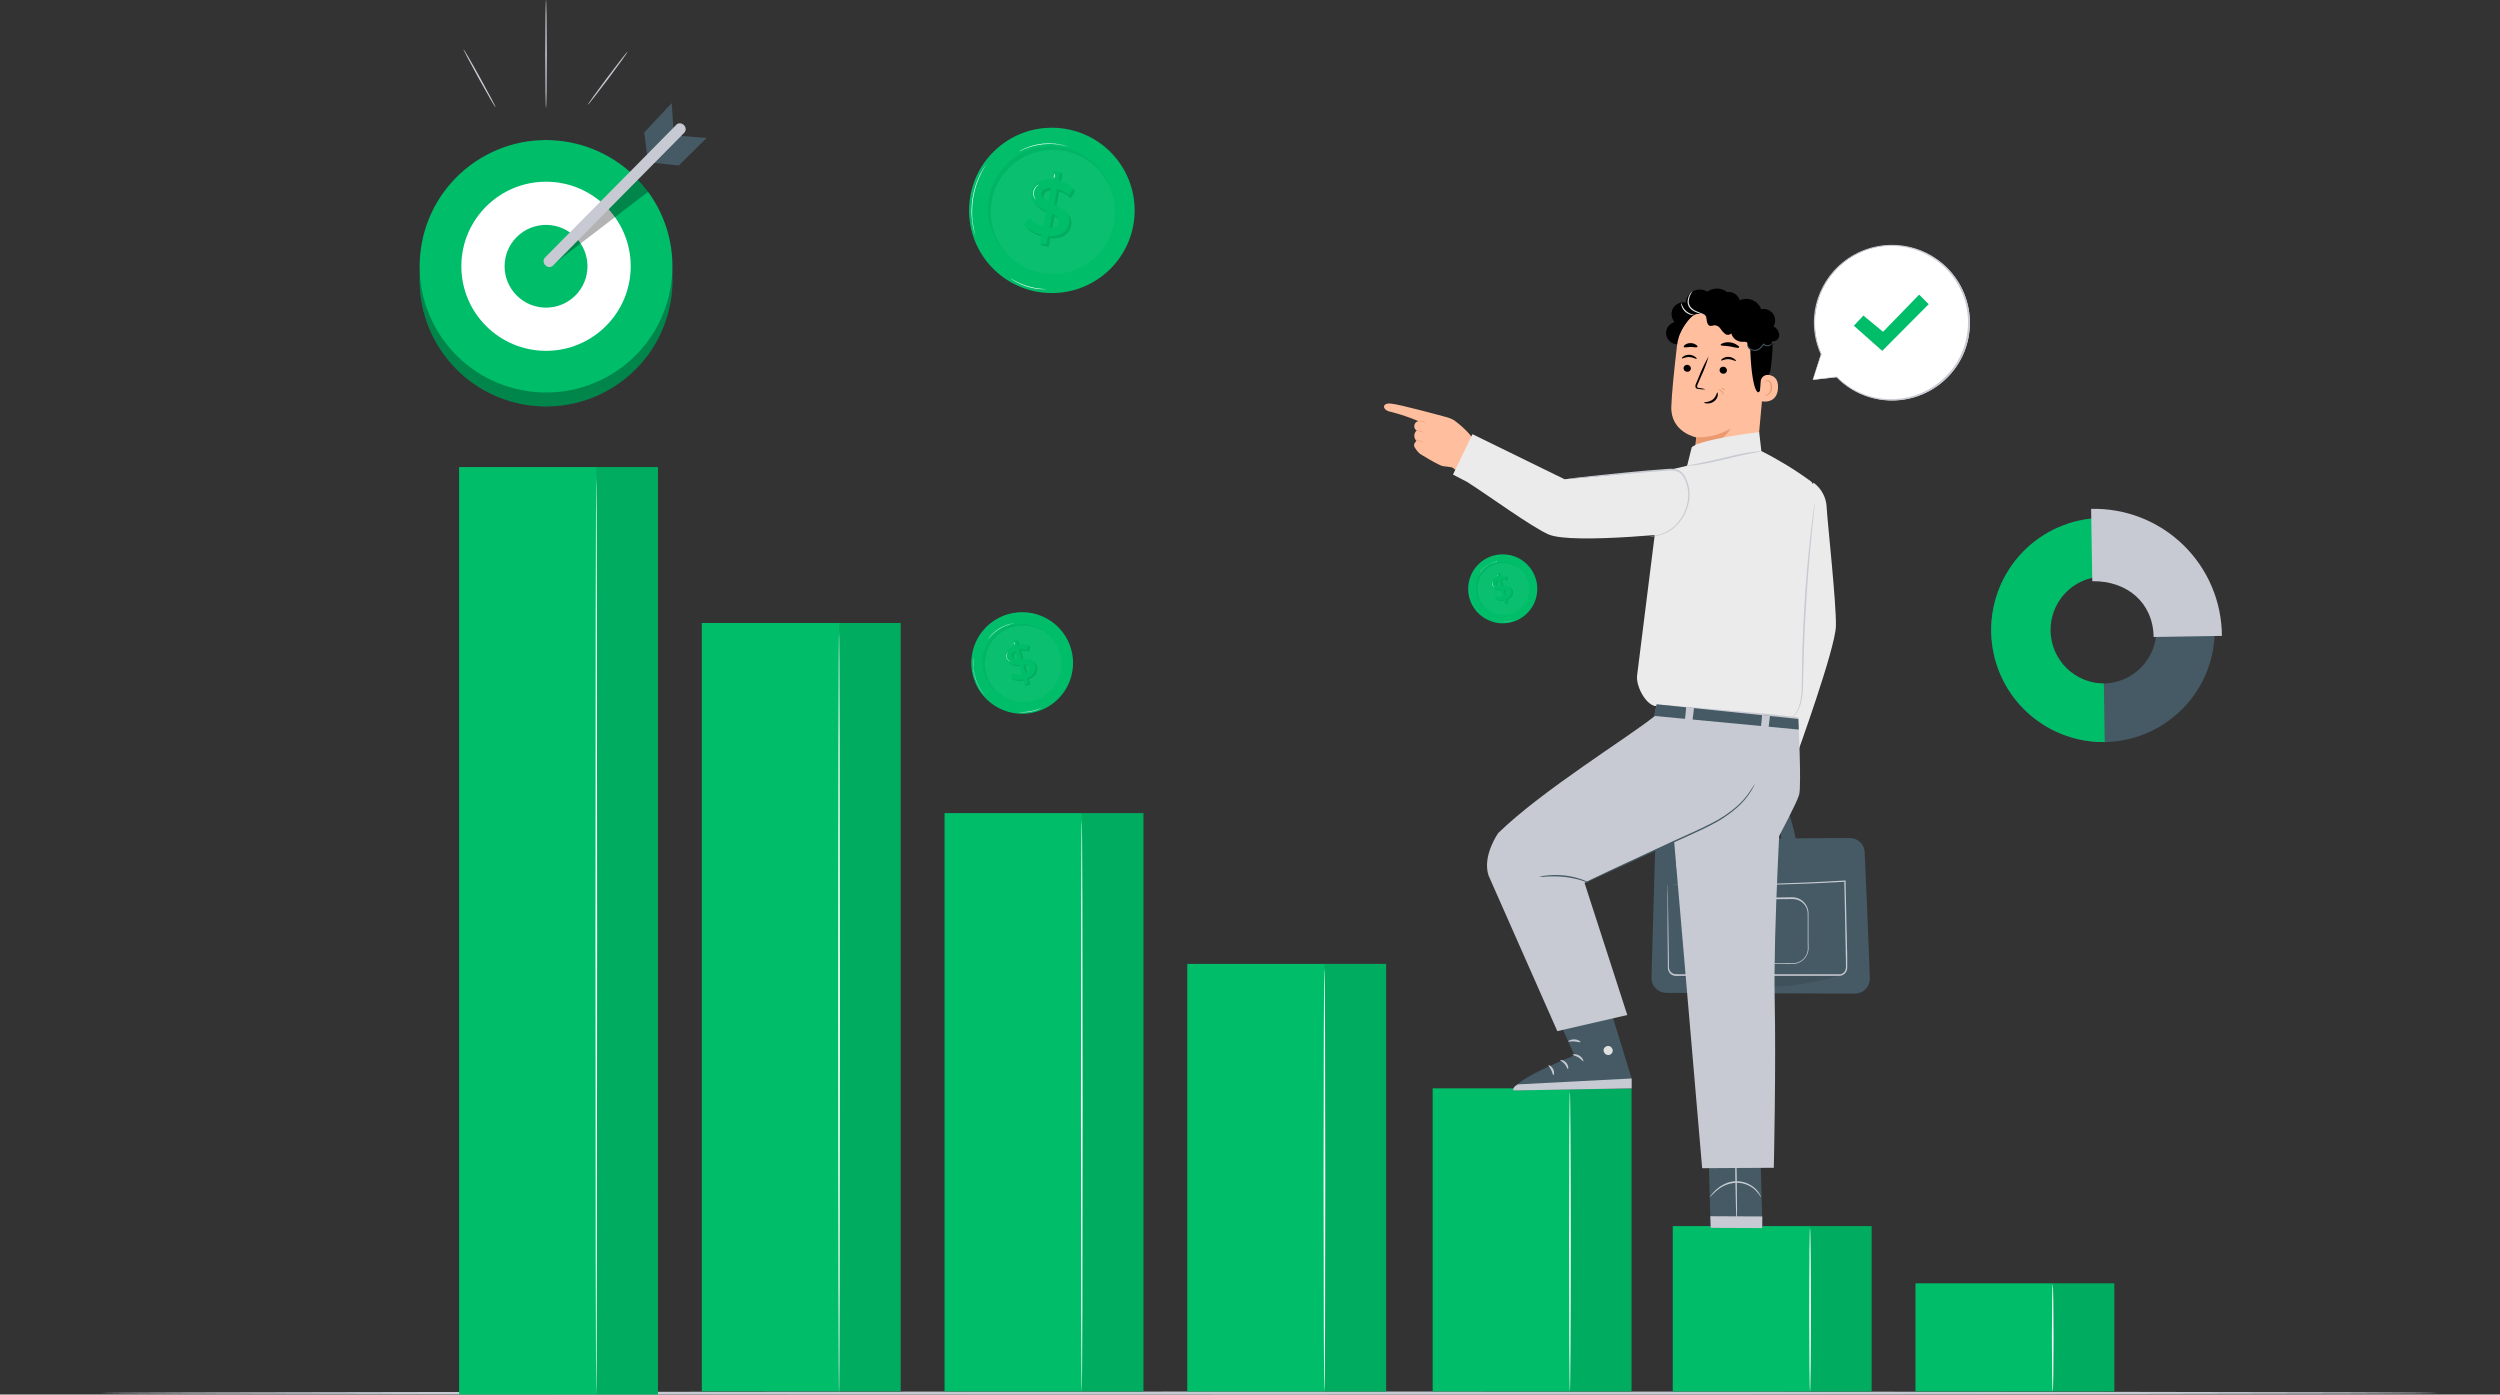 <svg width="839" height="468" viewBox="0 0 839 468" fill="none" xmlns="http://www.w3.org/2000/svg">
<rect x="0" y="0" width="839" height="468" fill="#333333" stroke="none"/>
<g clip-path="url(#clip0_659:1639)">
<path d="M818 467.5C818 467.765 642.483 468 426.018 468C209.553 468 34 467.765 34 467.5C34 467.235 209.481 467 426.018 467C642.555 467 818 467.088 818 467.5Z" fill="#C7CAD2"/>
<path d="M668.252 212.024C668.167 204.627 670.279 197.37 674.32 191.17C678.362 184.97 684.153 180.104 690.961 177.187C697.77 174.27 705.292 173.432 712.577 174.779C719.862 176.126 726.584 179.598 731.895 184.756C737.206 189.914 740.868 196.528 742.418 203.762C743.968 210.996 743.337 218.526 740.605 225.403C737.873 232.279 733.162 238.193 727.066 242.399C720.971 246.605 713.765 248.913 706.356 249.033C696.392 249.157 686.786 245.331 679.643 238.393C672.499 231.456 668.403 221.973 668.252 212.024ZM723.678 211.125C723.604 207.59 722.483 204.155 720.455 201.255C718.428 198.355 715.586 196.119 712.287 194.83C708.989 193.542 705.382 193.258 701.921 194.014C698.461 194.77 695.303 196.533 692.846 199.08C690.388 201.627 688.741 204.843 688.113 208.324C687.484 211.805 687.902 215.393 689.315 218.636C690.727 221.88 693.07 224.633 696.047 226.548C699.025 228.463 702.504 229.455 706.046 229.397C710.809 229.304 715.34 227.327 718.646 223.902C721.951 220.476 723.761 215.882 723.678 211.125Z" fill="#455A64"/>
<path d="M668.252 212.024C668.078 202.072 671.864 192.458 678.781 185.29C685.697 178.122 695.179 173.987 705.146 173.792L705.456 193.427C700.757 193.618 696.319 195.637 693.089 199.051C689.86 202.465 688.095 207.004 688.172 211.7C688.249 216.395 690.162 220.874 693.501 224.181C696.841 227.488 701.343 229.36 706.046 229.397L706.357 249.033C696.39 249.165 686.779 245.342 679.634 238.403C672.489 231.463 668.395 221.976 668.252 212.024Z" fill="#00BD6A"/>
<path d="M701.778 170.769C707.479 170.633 713.149 171.634 718.458 173.713C723.767 175.793 728.607 178.909 732.694 182.879C736.782 186.85 740.035 191.594 742.264 196.836C744.492 202.077 745.65 207.709 745.672 213.403L722.762 213.775C722.576 202.167 713.744 194.868 702.166 195.054L701.778 170.769Z" fill="#C7CAD2"/>
<path d="M380.782 71.109C381.057 55.791 368.844 43.149 353.503 42.874C338.161 42.599 325.501 54.793 325.225 70.112C324.949 85.43 337.162 98.071 352.504 98.347C367.845 98.622 380.506 86.427 380.782 71.109Z" fill="#00BD6A"/>
<g opacity="0.1">
<path opacity="0.1" d="M358.232 43.363C354.643 42.665 350.952 42.682 347.37 43.413C343.787 44.143 340.385 45.572 337.357 47.618C334.329 49.664 331.735 52.286 329.724 55.335C327.713 58.384 326.324 61.799 325.638 65.385C325.638 65.385 344.651 69.91 350.736 63.076C356.82 56.241 358.232 43.363 358.232 43.363Z" fill="white"/>
</g>
<path d="M373.397 74.064C372.609 78.161 370.623 81.933 367.689 84.903C364.755 87.873 361.004 89.907 356.912 90.749C352.82 91.59 348.57 91.201 344.699 89.631C340.828 88.061 337.51 85.379 335.166 81.926C332.821 78.473 331.555 74.403 331.527 70.232C331.499 66.06 332.71 61.974 335.008 58.489C337.306 55.005 340.587 52.28 344.437 50.657C348.286 49.035 352.531 48.589 356.634 49.376C362.133 50.434 366.987 53.629 370.13 58.257C373.273 62.886 374.448 68.571 373.397 74.064Z" fill="#00BD6A"/>
<g opacity="0.2">
<path opacity="0.2" d="M373.397 74.064C372.609 78.161 370.623 81.933 367.689 84.903C364.755 87.873 361.004 89.907 356.912 90.749C352.82 91.59 348.57 91.201 344.699 89.631C340.828 88.061 337.51 85.379 335.166 81.926C332.821 78.473 331.555 74.403 331.527 70.232C331.499 66.06 332.71 61.974 335.008 58.489C337.306 55.005 340.587 52.28 344.437 50.657C348.286 49.035 352.531 48.589 356.634 49.376C362.133 50.434 366.987 53.629 370.13 58.257C373.273 62.886 374.448 68.571 373.397 74.064Z" fill="black"/>
</g>
<path d="M373.815 75.04C373.041 79.084 371.083 82.808 368.189 85.741C365.296 88.674 361.595 90.684 357.557 91.516C353.519 92.349 349.324 91.968 345.503 90.419C341.682 88.871 338.407 86.227 336.092 82.82C333.777 79.413 332.525 75.397 332.496 71.28C332.467 67.162 333.662 63.129 335.929 59.69C338.196 56.251 341.434 53.561 345.232 51.959C349.031 50.358 353.22 49.917 357.27 50.693C359.957 51.206 362.518 52.243 364.804 53.744C367.091 55.246 369.058 57.182 370.595 59.443C372.131 61.704 373.207 64.245 373.759 66.921C374.312 69.598 374.331 72.356 373.815 75.04Z" fill="#00BD6A"/>
<g opacity="0.2">
<path opacity="0.2" d="M373.815 75.04C373.041 79.084 371.083 82.808 368.189 85.741C365.296 88.674 361.595 90.684 357.557 91.516C353.519 92.349 349.324 91.968 345.503 90.419C341.682 88.871 338.407 86.227 336.092 82.82C333.777 79.413 332.525 75.397 332.496 71.28C332.467 67.162 333.662 63.129 335.929 59.69C338.196 56.251 341.434 53.561 345.232 51.959C349.031 50.358 353.22 49.917 357.27 50.693C359.957 51.206 362.518 52.243 364.804 53.744C367.091 55.246 369.058 57.182 370.595 59.443C372.131 61.704 373.207 64.245 373.759 66.921C374.312 69.598 374.331 72.356 373.815 75.04Z" fill="white"/>
</g>
<path d="M354.461 69.507L355.47 64.269C356.402 64.566 357.29 64.988 358.108 65.525C358.527 65.84 358.912 66.198 359.257 66.594L359.365 66.439L360.529 64.719L360.793 64.316L360.048 63.169L359.567 63.277C358.508 62.435 357.288 61.818 355.982 61.464L356.541 58.582L355.78 57.698L355.64 58.411L354.461 58.148L353.902 61.077C349.773 60.689 347.414 62.627 346.902 65.261C346.219 68.872 349.121 70.391 351.869 71.631L350.875 76.822C349.024 76.309 347.356 75.283 346.064 73.862L344.387 76.249C345.983 77.944 348.056 79.116 350.332 79.612L349.913 81.782L348.904 81.611L349.773 82.495L351.9 82.897L352.458 79.999C356.618 80.356 358.993 78.45 359.505 75.815C360.219 72.266 357.255 70.747 354.461 69.507ZM352.443 68.547C351.015 67.818 350.006 66.997 350.254 65.803C350.503 64.61 351.419 63.882 353.359 63.944L352.443 68.547ZM353.048 77.225L353.933 72.576C355.485 73.32 356.432 74.126 356.184 75.397C355.935 76.667 354.973 77.303 353.017 77.225H353.048Z" fill="#00BD6A"/>
<g opacity="0.3">
<path opacity="0.3" d="M354.461 69.507L355.47 64.269C356.402 64.566 357.29 64.988 358.108 65.525C358.527 65.84 358.912 66.198 359.257 66.594L359.365 66.439L360.529 64.719L360.793 64.316L360.048 63.169L359.567 63.277C358.508 62.435 357.288 61.818 355.982 61.464L356.541 58.582L355.78 57.698L355.64 58.411L354.461 58.148L353.902 61.077C349.773 60.689 347.414 62.627 346.902 65.261C346.219 68.872 349.121 70.391 351.869 71.631L350.875 76.822C349.024 76.309 347.356 75.283 346.064 73.862L344.387 76.249C345.983 77.944 348.056 79.116 350.332 79.612L349.913 81.782L348.904 81.611L349.773 82.495L351.9 82.897L352.458 79.999C356.618 80.356 358.993 78.45 359.505 75.815C360.219 72.266 357.255 70.747 354.461 69.507ZM352.443 68.547C351.015 67.818 350.006 66.997 350.254 65.803C350.503 64.61 351.419 63.882 353.359 63.944L352.443 68.547ZM353.048 77.225L353.933 72.576C355.485 73.32 356.432 74.126 356.184 75.397C355.935 76.667 354.973 77.303 353.017 77.225H353.048Z" fill="black"/>
</g>
<path d="M351.744 79.162L351.186 82.06L349.059 81.657L349.602 78.775C347.326 78.279 345.254 77.107 343.658 75.412L345.334 73.025C346.626 74.445 348.294 75.472 350.146 75.985L351.139 70.809C348.392 69.554 345.489 68.035 346.172 64.424C346.685 61.789 349.044 59.775 353.172 60.24L353.731 57.31L355.858 57.714L355.299 60.596C357.147 61.024 358.856 61.915 360.266 63.184L358.713 65.602C357.574 64.597 356.236 63.842 354.787 63.386L353.778 68.624C356.525 69.879 359.489 71.382 358.791 74.978C358.279 77.628 355.889 79.534 351.744 79.162ZM351.744 67.678L352.629 63.029C350.736 63.029 349.773 63.742 349.525 64.889C349.277 66.036 350.316 66.95 351.744 67.678ZM355.407 74.575C355.656 73.304 354.631 72.498 353.157 71.754L352.272 76.404C354.228 76.419 355.206 75.691 355.407 74.575Z" fill="#00BD6A"/>
<path d="M327.314 78.93L327.221 78.697L327.019 78.015C326.926 77.706 326.817 77.349 326.724 76.915C326.631 76.481 326.507 75.985 326.429 75.365L326.29 74.498C326.29 74.203 326.29 73.877 326.181 73.552C326.103 72.901 326.088 72.204 326.041 71.46C326.02 69.858 326.124 68.257 326.352 66.671C326.606 65.095 326.98 63.541 327.469 62.022C327.733 61.34 327.951 60.673 328.23 60.069L328.602 59.201L328.99 58.411C329.239 57.915 329.503 57.481 329.72 57.093C329.905 56.763 330.107 56.442 330.325 56.133L330.729 55.544L330.868 55.342C330.868 55.342 330.868 55.42 330.76 55.559L330.387 56.179C330.217 56.443 330.03 56.768 329.813 57.156C329.596 57.543 329.347 57.977 329.13 58.488L328.758 59.263C328.618 59.542 328.509 59.837 328.385 60.131C328.121 60.736 327.904 61.402 327.656 62.084C327.168 63.603 326.8 65.157 326.554 66.733C326.325 68.308 326.222 69.899 326.243 71.491C326.243 72.219 326.243 72.917 326.352 73.568C326.352 73.893 326.352 74.203 326.445 74.513L326.569 75.365C326.647 75.923 326.755 76.404 326.849 76.915C326.942 77.427 327.019 77.721 327.097 78.015L327.268 78.713L327.314 78.93Z" fill="white"/>
<path d="M347.538 66.935C347.316 66.742 347.145 66.497 347.042 66.222C346.758 65.568 346.687 64.841 346.84 64.145C347.003 63.455 347.384 62.835 347.926 62.378C348.141 62.182 348.395 62.034 348.672 61.944C348.672 61.944 348.408 62.13 348.02 62.487C347.536 62.949 347.197 63.541 347.042 64.192C346.897 64.853 346.946 65.541 347.181 66.175C347.368 66.656 347.57 66.919 347.538 66.935Z" fill="white"/>
<path d="M353.684 59.899C353.621 59.608 353.621 59.306 353.684 59.015C353.713 58.726 353.803 58.446 353.948 58.194C353.948 58.194 353.948 58.597 353.948 59.062C353.931 59.358 353.841 59.646 353.684 59.899Z" fill="white"/>
<path d="M358.604 49.205C358.377 49.178 358.153 49.126 357.937 49.05L357.177 48.864C356.866 48.864 356.525 48.709 356.152 48.663C355.78 48.616 355.345 48.508 354.879 48.461C354.414 48.415 353.948 48.384 353.436 48.337C352.323 48.288 351.208 48.313 350.099 48.415C348.99 48.53 347.891 48.721 346.808 48.988C346.312 49.128 345.831 49.252 345.412 49.407C344.992 49.562 344.573 49.701 344.201 49.841C343.828 49.98 343.518 50.12 343.239 50.244C342.959 50.368 342.711 50.476 342.525 50.585L341.904 50.864C342.083 50.727 342.275 50.607 342.478 50.507L343.192 50.135C343.471 50.011 343.782 49.841 344.154 49.701C344.527 49.562 344.915 49.391 345.349 49.252C345.784 49.112 346.265 48.957 346.762 48.802C347.848 48.525 348.953 48.323 350.068 48.198C351.194 48.114 352.325 48.114 353.451 48.198C353.964 48.198 354.46 48.198 354.91 48.353C355.333 48.399 355.752 48.466 356.168 48.554L357.208 48.802L357.968 49.019L358.604 49.205Z" fill="white"/>
<path d="M351.356 97.062H350.844C350.518 97.062 350.037 97.062 349.447 97.062C347.91 96.967 346.39 96.697 344.915 96.256C343.436 95.813 342.014 95.199 340.678 94.427C340.165 94.133 339.762 93.87 339.498 93.683C339.355 93.592 339.22 93.489 339.094 93.374C339.253 93.44 339.404 93.523 339.545 93.621C339.824 93.792 340.227 94.024 340.755 94.303C342.098 95.031 343.513 95.617 344.977 96.055C346.44 96.488 347.943 96.779 349.463 96.922L350.844 97.016L351.356 97.062Z" fill="white"/>
<path d="M359.505 217.96C360.403 221.208 360.316 224.649 359.256 227.848C358.196 231.047 356.21 233.861 353.55 235.933C350.889 238.006 347.673 239.245 344.308 239.494C340.942 239.743 337.578 238.99 334.641 237.332C331.704 235.673 329.325 233.182 327.804 230.173C326.284 227.165 325.691 223.775 326.099 220.43C326.508 217.085 327.9 213.936 330.099 211.381C332.299 208.826 335.208 206.978 338.459 206.073C340.622 205.47 342.884 205.3 345.113 205.571C347.343 205.843 349.497 206.551 351.453 207.655C353.408 208.759 355.125 210.238 356.507 212.006C357.889 213.774 358.908 215.798 359.505 217.96Z" fill="#00BD6A"/>
<g opacity="0.1">
<path opacity="0.1" d="M338.459 206.073C336.292 206.667 334.264 207.681 332.491 209.058C330.718 210.435 329.234 212.149 328.126 214.099C327.017 216.05 326.304 218.2 326.029 220.426C325.754 222.653 325.922 224.911 326.523 227.073C326.523 227.073 338.257 224.376 339.747 218.952C341.237 213.528 338.459 206.073 338.459 206.073Z" fill="white"/>
</g>
<path d="M355.206 218.874C355.889 221.347 355.823 223.967 355.016 226.402C354.209 228.837 352.696 230.979 350.67 232.556C348.644 234.133 346.195 235.075 343.633 235.262C341.071 235.45 338.51 234.875 336.275 233.61C334.04 232.344 332.231 230.446 331.077 228.154C329.923 225.863 329.475 223.281 329.79 220.735C330.105 218.189 331.169 215.793 332.847 213.851C334.526 211.909 336.743 210.508 339.219 209.824C340.864 209.369 342.582 209.243 344.276 209.452C345.97 209.661 347.606 210.201 349.091 211.042C350.575 211.882 351.879 213.006 352.929 214.35C353.978 215.694 354.752 217.232 355.206 218.874Z" fill="#00BD6A"/>
<g opacity="0.2">
<path opacity="0.2" d="M355.206 218.874C355.889 221.347 355.823 223.967 355.016 226.402C354.209 228.837 352.696 230.979 350.67 232.556C348.644 234.133 346.195 235.075 343.633 235.262C341.071 235.45 338.51 234.875 336.275 233.61C334.04 232.344 332.231 230.446 331.077 228.154C329.923 225.863 329.475 223.281 329.79 220.735C330.105 218.189 331.169 215.793 332.847 213.851C334.526 211.909 336.743 210.508 339.219 209.824C340.864 209.369 342.582 209.243 344.276 209.452C345.97 209.661 347.606 210.201 349.091 211.042C350.575 211.882 351.879 213.006 352.929 214.35C353.978 215.694 354.752 217.232 355.206 218.874Z" fill="black"/>
</g>
<path d="M355.718 219.324C356.4 221.766 356.341 224.356 355.548 226.766C354.756 229.175 353.265 231.296 351.265 232.859C349.264 234.422 346.845 235.357 344.312 235.546C341.779 235.736 339.247 235.171 337.036 233.922C334.825 232.674 333.035 230.799 331.891 228.534C330.748 226.27 330.303 223.717 330.614 221.2C330.924 218.683 331.975 216.315 333.634 214.394C335.293 212.474 337.485 211.088 339.933 210.412C341.555 209.962 343.251 209.836 344.922 210.04C346.594 210.244 348.208 210.776 349.674 211.603C351.14 212.431 352.428 213.538 353.465 214.863C354.502 216.188 355.268 217.703 355.718 219.324Z" fill="#00BD6A"/>
<g opacity="0.2">
<path opacity="0.2" d="M355.718 219.324C356.4 221.766 356.341 224.356 355.548 226.766C354.756 229.175 353.265 231.296 351.265 232.859C349.264 234.422 346.845 235.357 344.312 235.546C341.779 235.736 339.247 235.171 337.036 233.922C334.825 232.674 333.035 230.799 331.891 228.534C330.748 226.27 330.303 223.717 330.614 221.2C330.924 218.683 331.975 216.315 333.634 214.394C335.293 212.474 337.485 211.088 339.933 210.412C341.555 209.962 343.251 209.836 344.922 210.04C346.594 210.244 348.208 210.776 349.674 211.603C351.14 212.431 352.428 213.538 353.465 214.863C354.502 216.188 355.268 217.703 355.718 219.324Z" fill="white"/>
</g>
<path d="M343.596 221.509L342.711 218.41C343.314 218.332 343.924 218.332 344.527 218.41C344.841 218.473 345.147 218.567 345.443 218.689V218.58L345.614 217.309V217.015L344.884 216.581L344.651 216.782C343.832 216.612 342.987 216.612 342.168 216.782L341.687 215.047L341.019 214.768L341.144 215.202L340.399 215.403L340.895 217.17C338.521 218.084 337.791 219.789 338.195 221.385C338.784 223.57 340.818 223.617 342.665 223.555L343.534 226.654C342.373 226.877 341.172 226.764 340.073 226.329L339.809 228.096C341.149 228.597 342.609 228.683 344 228.344L344.372 229.645L343.767 229.831L344.481 230.079L345.769 229.723L345.288 227.972C347.678 227.042 348.392 225.337 348.02 223.741C347.445 221.478 345.412 221.447 343.596 221.509ZM342.215 221.509C341.237 221.509 340.461 221.339 340.259 220.579C340.057 219.82 340.383 219.2 341.454 218.719L342.215 221.509ZM344.884 226.143L344.124 223.369C345.133 223.369 345.924 223.539 346.141 224.314C346.359 225.089 345.94 225.678 344.838 226.174L344.884 226.143Z" fill="#00BD6A"/>
<g opacity="0.3">
<path opacity="0.3" d="M343.596 221.509L342.711 218.41C343.314 218.332 343.924 218.332 344.527 218.41C344.841 218.473 345.147 218.567 345.443 218.689V218.58L345.614 217.309V217.015L344.884 216.581L344.651 216.782C343.832 216.612 342.987 216.612 342.168 216.782L341.687 215.047L341.019 214.768L341.144 215.202L340.399 215.403L340.895 217.17C338.521 218.084 337.791 219.789 338.195 221.385C338.784 223.57 340.818 223.617 342.665 223.555L343.534 226.654C342.373 226.877 341.172 226.764 340.073 226.329L339.809 228.096C341.149 228.597 342.609 228.683 344 228.344L344.372 229.645L343.767 229.831L344.481 230.079L345.769 229.723L345.288 227.972C347.678 227.042 348.392 225.337 348.02 223.741C347.445 221.478 345.412 221.447 343.596 221.509ZM342.215 221.509C341.237 221.509 340.461 221.339 340.259 220.579C340.057 219.82 340.383 219.2 341.454 218.719L342.215 221.509ZM344.884 226.143L344.124 223.369C345.133 223.369 345.924 223.539 346.141 224.314C346.359 225.089 345.94 225.678 344.838 226.174L344.884 226.143Z" fill="black"/>
</g>
<path d="M344.667 227.599L345.148 229.351L343.876 229.707L343.379 227.956C341.991 228.308 340.528 228.227 339.188 227.723L339.452 225.957C340.553 226.387 341.754 226.494 342.913 226.266L342.044 223.167C340.197 223.167 338.164 223.167 337.574 220.997C337.124 219.447 337.9 217.696 340.275 216.782L339.778 215.015L341.066 214.659L341.547 216.394C342.677 216.098 343.864 216.098 344.993 216.394L344.791 218.146C343.891 217.901 342.949 217.854 342.029 218.006L342.898 221.106C344.76 221.106 346.809 221.106 347.414 223.244C347.849 224.965 347.057 226.654 344.667 227.599ZM341.563 221.245L340.802 218.471C339.731 218.952 339.421 219.633 339.607 220.331C339.794 221.028 340.492 221.245 341.516 221.245H341.563ZM345.49 224.066C345.273 223.291 344.481 223.12 343.472 223.12L344.233 225.895C345.288 225.399 345.63 224.732 345.443 224.066H345.49Z" fill="#00BD6A"/>
<path d="M331.179 234.124L331.07 234.015L330.76 233.705C330.6 233.539 330.449 233.363 330.31 233.179C330.139 232.962 329.922 232.729 329.735 232.45L329.425 232.001L329.099 231.52C328.882 231.179 328.68 230.792 328.463 230.404C328.01 229.526 327.626 228.614 327.314 227.677C327.013 226.737 326.795 225.772 326.662 224.794C326.662 224.345 326.554 223.911 326.538 223.508C326.523 223.105 326.538 223.121 326.538 222.935V222.423C326.538 222.082 326.538 221.772 326.538 221.493C326.551 221.26 326.577 221.027 326.616 220.796V220.362C326.616 220.254 326.616 220.207 326.616 220.207C326.62 220.259 326.62 220.31 326.616 220.362V220.796C326.616 220.997 326.616 221.23 326.616 221.493C326.616 221.757 326.616 222.082 326.616 222.423V222.95V223.539C326.616 223.942 326.616 224.36 326.74 224.81C326.884 225.777 327.107 226.731 327.407 227.661C327.706 228.594 328.08 229.501 328.525 230.374C328.742 230.776 328.944 231.148 329.161 231.489C329.378 231.83 329.363 231.83 329.472 231.985L329.782 232.419C329.968 232.714 330.17 232.946 330.325 233.163L330.775 233.705L331.055 234.031L331.179 234.124Z" fill="white"/>
<path d="M338.94 221.989C338.767 221.946 338.607 221.861 338.474 221.741C338.14 221.452 337.902 221.069 337.791 220.641C337.69 220.215 337.734 219.768 337.916 219.37C338.04 219.06 338.195 218.921 338.21 218.936C338.226 218.952 338.102 219.107 337.993 219.401C337.852 219.794 337.826 220.218 337.916 220.625C338.017 221.025 338.232 221.386 338.536 221.664C338.831 221.881 339.018 221.974 338.94 221.989Z" fill="white"/>
<path d="M340.492 216.426C340.492 216.426 340.352 216.224 340.274 215.93C340.234 215.756 340.234 215.576 340.274 215.403C340.274 215.403 340.399 215.62 340.476 215.899C340.515 216.072 340.52 216.251 340.492 216.426Z" fill="white"/>
<path d="M340.259 209.188C340.129 209.239 339.993 209.275 339.855 209.296L339.374 209.389C339.188 209.389 338.971 209.482 338.753 209.56C338.5 209.626 338.251 209.709 338.008 209.808C337.729 209.885 337.465 210.009 337.17 210.118C336.538 210.396 335.926 210.717 335.339 211.079C334.759 211.443 334.208 211.852 333.693 212.303C333.46 212.493 333.238 212.695 333.026 212.907C332.824 213.093 332.653 213.295 332.483 213.465L332.064 213.961C331.939 214.101 331.846 214.24 331.753 214.333C331.66 214.426 331.505 214.674 331.489 214.659L331.722 214.318L332.002 213.915C332.126 213.76 332.25 213.589 332.421 213.403C332.591 213.217 332.747 213.031 332.948 212.83L333.616 212.21C334.136 211.754 334.691 211.339 335.276 210.97C335.866 210.607 336.484 210.29 337.123 210.025L337.962 209.699L338.722 209.467L339.359 209.327L339.84 209.234L340.259 209.188Z" fill="white"/>
<path d="M349.354 237.564C349.354 237.564 349.261 237.642 349.09 237.735L348.314 238.107C347.436 238.472 346.52 238.737 345.583 238.897C344.649 239.043 343.702 239.09 342.758 239.037C342.466 239.031 342.175 239 341.889 238.944H341.578H341.904C342.106 238.944 342.401 238.944 342.758 238.944C343.698 238.979 344.64 238.916 345.567 238.758C346.496 238.606 347.407 238.357 348.283 238.014L349.059 237.688L349.354 237.564Z" fill="white"/>
<path d="M515.493 194.527C516.104 196.734 516.045 199.073 515.325 201.246C514.605 203.42 513.256 205.332 511.448 206.74C509.639 208.148 507.454 208.989 505.167 209.157C502.88 209.325 500.594 208.812 498.599 207.682C496.604 206.553 494.99 204.859 493.959 202.813C492.929 200.768 492.529 198.463 492.811 196.191C493.092 193.918 494.042 191.78 495.541 190.047C497.039 188.314 499.018 187.063 501.229 186.453C504.193 185.635 507.36 186.026 510.035 187.54C512.71 189.055 514.673 191.568 515.493 194.527Z" fill="#00BD6A"/>
<g opacity="0.1">
<path opacity="0.1" d="M501.228 186.375C499.761 186.782 498.387 187.473 497.187 188.41C495.987 189.347 494.984 190.51 494.234 191.835C493.485 193.159 493.004 194.617 492.819 196.127C492.634 197.637 492.749 199.168 493.157 200.633C493.157 200.633 501.104 198.805 502.113 195.132C503.122 191.459 501.228 186.375 501.228 186.375Z" fill="white"/>
</g>
<path d="M512.59 195.054C513.057 196.731 513.015 198.509 512.471 200.162C511.926 201.816 510.902 203.271 509.53 204.343C508.157 205.416 506.496 206.058 504.758 206.189C503.02 206.32 501.282 205.933 499.764 205.077C498.245 204.222 497.015 202.937 496.229 201.383C495.442 199.83 495.134 198.079 495.344 196.351C495.554 194.623 496.273 192.996 497.408 191.676C498.544 190.355 500.046 189.401 501.725 188.933C502.841 188.622 504.008 188.533 505.158 188.672C506.308 188.812 507.42 189.176 508.429 189.745C509.438 190.313 510.325 191.075 511.039 191.986C511.753 192.897 512.28 193.94 512.59 195.054Z" fill="#00BD6A"/>
<g opacity="0.2">
<path opacity="0.2" d="M512.59 195.054C513.057 196.731 513.015 198.509 512.471 200.162C511.926 201.816 510.902 203.271 509.53 204.343C508.157 205.416 506.496 206.058 504.758 206.189C503.02 206.32 501.282 205.933 499.764 205.077C498.245 204.222 497.015 202.937 496.229 201.383C495.442 199.83 495.134 198.079 495.344 196.351C495.554 194.623 496.273 192.996 497.408 191.676C498.544 190.355 500.046 189.401 501.725 188.933C502.841 188.622 504.008 188.533 505.158 188.672C506.308 188.812 507.42 189.176 508.429 189.745C509.438 190.313 510.325 191.075 511.039 191.986C511.753 192.897 512.28 193.94 512.59 195.054Z" fill="black"/>
</g>
<path d="M507.194 205.94C511.765 204.478 514.284 199.592 512.82 195.027C511.356 190.462 506.463 187.947 501.891 189.409C497.319 190.871 494.8 195.757 496.265 200.322C497.729 204.886 502.622 207.402 507.194 205.94Z" fill="#00BD6A"/>
<g opacity="0.2">
<path opacity="0.2" d="M507.194 205.94C511.765 204.478 514.284 199.592 512.82 195.027C511.356 190.462 506.463 187.947 501.891 189.409C497.319 190.871 494.8 195.757 496.265 200.322C497.729 204.886 502.622 207.402 507.194 205.94Z" fill="white"/>
</g>
<path d="M504.674 196.852L504.085 194.698C504.492 194.644 504.904 194.644 505.311 194.698C505.522 194.743 505.73 194.805 505.932 194.884V194.806L506.04 193.954V193.752L505.544 193.458L505.388 193.597C504.835 193.489 504.266 193.489 503.712 193.597L503.386 192.435L502.936 192.233L503.014 192.528L502.501 192.667L502.843 193.861C501.291 194.481 500.701 195.643 501.011 196.728C501.415 198.2 502.781 198.278 504.116 198.2L504.705 200.308C503.92 200.461 503.106 200.386 502.362 200.091L502.176 201.3C503.09 201.64 504.086 201.694 505.031 201.455L505.28 202.353L504.861 202.462L505.357 202.632L506.227 202.4L505.901 201.207C507.453 200.571 508.058 199.424 507.748 198.339C507.329 196.821 505.932 196.805 504.674 196.852ZM503.743 196.852C503.076 196.852 502.564 196.728 502.424 196.216C502.284 195.705 502.501 195.286 503.231 194.961L503.743 196.852ZM505.637 199.982L505.109 198.107C505.807 198.107 506.335 198.231 506.475 198.758C506.615 199.285 506.304 199.672 505.559 199.998L505.637 199.982Z" fill="#00BD6A"/>
<g opacity="0.3">
<path opacity="0.3" d="M504.674 196.852L504.085 194.698C504.492 194.644 504.904 194.644 505.311 194.698C505.522 194.743 505.73 194.805 505.932 194.884V194.806L506.04 193.954V193.752L505.544 193.458L505.388 193.597C504.835 193.489 504.266 193.489 503.712 193.597L503.386 192.435L502.936 192.233L503.014 192.528L502.501 192.667L502.843 193.861C501.291 194.481 500.701 195.643 501.011 196.728C501.415 198.2 502.781 198.278 504.116 198.2L504.705 200.308C503.92 200.461 503.106 200.386 502.362 200.091L502.176 201.3C503.09 201.64 504.086 201.694 505.031 201.455L505.28 202.353L504.861 202.462L505.357 202.632L506.227 202.4L505.901 201.207C507.453 200.571 508.058 199.424 507.748 198.339C507.329 196.821 505.932 196.805 504.674 196.852ZM503.743 196.852C503.076 196.852 502.564 196.728 502.424 196.216C502.284 195.705 502.501 195.286 503.231 194.961L503.743 196.852ZM505.637 199.982L505.109 198.107C505.807 198.107 506.335 198.231 506.475 198.758C506.615 199.285 506.304 199.672 505.559 199.998L505.637 199.982Z" fill="black"/>
</g>
<path d="M505.435 200.974L505.761 202.152L504.892 202.4L504.566 201.222C503.625 201.455 502.636 201.401 501.725 201.067L501.912 199.858C502.656 200.155 503.47 200.23 504.255 200.075L503.666 197.952C502.408 197.952 501.043 197.952 500.561 196.495C500.266 195.411 500.794 194.248 502.393 193.628L502.067 192.435L502.936 192.187L503.262 193.365C504.032 193.178 504.836 193.178 505.606 193.365L505.466 194.558C504.853 194.4 504.214 194.368 503.588 194.465L504.178 196.604C505.435 196.604 506.832 196.604 507.282 198.061C507.592 199.177 507.065 200.339 505.435 200.974ZM503.309 196.666L502.781 194.791C502.067 195.116 501.85 195.581 501.974 196.046C502.098 196.511 502.641 196.666 503.309 196.666ZM505.963 198.572C505.823 198.061 505.28 197.937 504.597 197.937L505.125 199.812C505.854 199.486 506.087 199.037 505.963 198.572Z" fill="#00BD6A"/>
<path d="M496.262 205.375H496.184L495.983 205.158L495.672 204.802C495.532 204.646 495.402 204.48 495.284 204.306L495.067 204.012L494.85 203.671C494.71 203.454 494.57 203.19 494.415 202.911C494.105 202.319 493.846 201.702 493.639 201.067C493.433 200.431 493.287 199.778 493.204 199.114C493.159 198.827 493.128 198.537 493.111 198.247C493.111 198.107 493.111 197.983 493.111 197.859V197.487C493.111 197.255 493.111 197.053 493.111 196.867C493.093 196.708 493.093 196.546 493.111 196.387V196.092V195.984C493.115 196.02 493.115 196.056 493.111 196.092V196.387C493.102 196.547 493.102 196.707 493.111 196.867C493.111 197.053 493.111 197.255 493.111 197.487V197.859C493.111 197.983 493.111 198.107 493.111 198.247C493.111 198.386 493.111 198.804 493.204 199.114C493.306 199.769 493.451 200.416 493.639 201.052C493.855 201.678 494.115 202.289 494.415 202.88C494.555 203.144 494.694 203.407 494.834 203.64C494.974 203.872 494.974 203.872 495.051 203.965L495.253 204.275C495.377 204.461 495.517 204.616 495.626 204.771L495.936 205.143L496.122 205.36L496.262 205.375Z" fill="white"/>
<path d="M501.601 197.177C501.484 197.141 501.378 197.077 501.291 196.991C501.055 196.81 500.89 196.553 500.825 196.263C500.759 195.973 500.786 195.669 500.903 195.395C500.996 195.194 501.089 195.085 501.105 195.101C501.047 195.206 500.996 195.315 500.949 195.426C500.875 195.695 500.875 195.979 500.949 196.247C501.022 196.519 501.167 196.765 501.368 196.96C501.477 197.1 501.601 197.162 501.601 197.177Z" fill="white"/>
<path d="M502.595 193.396C502.595 193.396 502.502 193.257 502.455 193.071C502.438 192.947 502.438 192.822 502.455 192.699C502.455 192.699 502.548 192.854 502.595 193.04C502.62 193.157 502.62 193.279 502.595 193.396Z" fill="white"/>
<path d="M502.455 188.499H502.176L501.85 188.576L501.431 188.685L500.918 188.839L500.36 189.072C499.932 189.256 499.517 189.468 499.118 189.707C498.725 189.959 498.352 190.238 498 190.544L497.55 190.947L497.255 191.428L496.976 191.753C496.902 191.835 496.834 191.923 496.774 192.017L496.588 192.233C496.633 192.151 496.685 192.074 496.743 192.001L496.93 191.722C497.023 191.629 497.1 191.505 497.209 191.381L497.581 190.994C497.719 190.847 497.864 190.707 498.016 190.575C498.369 190.265 498.748 189.985 499.149 189.738C499.55 189.488 499.97 189.271 500.406 189.087L500.98 188.871L501.493 188.716L501.912 188.623H502.238L502.455 188.499Z" fill="white"/>
<path d="M508.617 207.731L508.431 207.84C508.264 207.94 508.087 208.023 507.903 208.088C507.312 208.345 506.692 208.527 506.056 208.63C505.426 208.741 504.785 208.772 504.147 208.723C503.951 208.737 503.753 208.737 503.557 208.723H503.355C503.355 208.723 503.433 208.723 503.557 208.723H504.147C505.423 208.75 506.692 208.534 507.888 208.088L508.415 207.855L508.617 207.731Z" fill="white"/>
<path d="M465.189 323.484H398.448V466.993H465.189V323.484Z" fill="#00BD6A"/>
<g opacity="0.3">
<path opacity="0.3" d="M465.189 323.484H444.499V466.993H465.189V323.484Z" fill="black"/>
</g>
<path d="M444.483 466.977C444.313 466.977 444.188 435.222 444.188 396.044C444.188 356.866 444.313 325.096 444.483 325.096C444.654 325.096 444.763 356.851 444.763 396.044C444.763 435.238 444.67 466.977 444.483 466.977Z" fill="white"/>
<path d="M383.734 272.884H316.993V466.977H383.734V272.884Z" fill="#00BD6A"/>
<g opacity="0.3">
<path opacity="0.3" d="M383.734 272.884H363.044V466.977H383.734V272.884Z" fill="black"/>
</g>
<path d="M363.044 466.977C362.888 466.977 362.764 424.017 362.764 371.031C362.764 318.044 362.888 275.069 363.044 275.069C363.199 275.069 363.323 318.029 363.323 371.031C363.323 424.033 363.199 466.977 363.044 466.977Z" fill="white"/>
<path d="M547.544 365.25H480.803V466.977H547.544V365.25Z" fill="#00BD6A"/>
<g opacity="0.3">
<path opacity="0.3" d="M547.544 365.25H526.855V466.977H547.544V365.25Z" fill="black"/>
</g>
<path d="M526.854 466.977C526.699 466.977 526.575 444.459 526.575 416.687C526.575 388.915 526.699 366.397 526.854 366.397C527.009 366.397 527.149 388.915 527.149 416.687C527.149 444.459 527.009 466.977 526.854 466.977Z" fill="white"/>
<path d="M628.114 411.48H561.373V466.993H628.114V411.48Z" fill="#00BD6A"/>
<g opacity="0.3">
<path opacity="0.3" d="M628.114 411.48H607.424V466.993H628.114V411.48Z" fill="black"/>
</g>
<path d="M607.456 466.977C607.301 466.977 607.176 454.687 607.176 439.546C607.176 424.405 607.301 412.1 607.456 412.1C607.611 412.1 607.751 424.389 607.751 439.546C607.751 454.703 607.595 466.977 607.456 466.977Z" fill="white"/>
<path d="M709.569 430.682H642.828V466.977H709.569V430.682Z" fill="#00BD6A"/>
<g opacity="0.3">
<path opacity="0.3" d="M709.585 430.682H688.895V466.977H709.585V430.682Z" fill="black"/>
</g>
<path d="M688.895 466.977C688.74 466.977 688.616 458.949 688.616 449.031C688.616 439.112 688.74 431.084 688.895 431.084C689.05 431.084 689.174 439.128 689.174 449.031C689.174 458.934 689.05 466.977 688.895 466.977Z" fill="white"/>
<path d="M302.263 209.08H235.522V466.946H302.263V209.08Z" fill="#00BD6A"/>
<g opacity="0.3">
<path opacity="0.3" d="M302.263 209.08H281.573V466.946H302.263V209.08Z" fill="black"/>
</g>
<path d="M281.589 468C281.434 468 281.294 410.658 281.294 339.989C281.294 269.319 281.434 211.978 281.589 211.978C281.744 211.978 281.868 269.319 281.868 339.989C281.868 410.658 281.744 468 281.589 468Z" fill="white"/>
<path d="M220.808 156.744H154.067V468H220.808V156.744Z" fill="#00BD6A"/>
<g opacity="0.3">
<path opacity="0.3" d="M220.808 156.744H200.118V468H220.808V156.744Z" fill="black"/>
</g>
<path d="M200.118 468C199.963 468 199.839 399.097 199.839 314.123C199.839 229.149 199.963 160.247 200.118 160.247C200.274 160.247 200.398 229.134 200.398 314.123C200.398 399.113 200.274 468 200.118 468Z" fill="white"/>
<path d="M207.037 129.107C226.436 115.993 231.515 89.659 218.381 70.289C205.246 50.919 178.872 45.847 159.473 58.962C140.073 72.077 134.995 98.411 148.129 117.781C161.263 137.151 187.637 142.222 207.037 129.107Z" fill="#00BD6A"/>
<path opacity="0.3" d="M207.037 129.107C226.436 115.993 231.515 89.659 218.381 70.289C205.246 50.919 178.872 45.847 159.473 58.962C140.073 72.077 134.995 98.411 148.129 117.781C161.263 137.151 187.637 142.222 207.037 129.107Z" fill="black"/>
<path d="M207.032 124.441C226.431 111.327 231.51 84.993 218.376 65.623C205.241 46.253 178.868 41.181 159.468 54.296C140.069 67.41 134.99 93.745 148.124 113.115C161.259 132.485 187.633 137.556 207.032 124.441Z" fill="#00BD6A"/>
<path d="M183.247 117.736C198.942 117.736 211.666 105.032 211.666 89.36C211.666 73.688 198.942 60.983 183.247 60.983C167.551 60.983 154.828 73.688 154.828 89.36C154.828 105.032 167.551 117.736 183.247 117.736Z" fill="white"/>
<path d="M193.084 99.178C198.515 93.755 198.515 84.963 193.084 79.54C187.653 74.118 178.847 74.118 173.416 79.54C167.985 84.963 167.985 93.755 173.416 99.178C178.847 104.601 187.653 104.601 193.084 99.178Z" fill="#00BD6A"/>
<path d="M217.362 53.498L216.198 44.463L225.418 34.606L226.085 44.37L217.362 53.498Z" fill="#455A64"/>
<path d="M237.136 46.307L227.792 45.548L218.417 54.536L227.792 55.544L237.136 46.307Z" fill="#455A64"/>
<path opacity="0.3" d="M185.109 89.143L217.548 64.347C216.331 62.59 214.971 60.937 213.482 59.403L185.109 86.958V89.143Z" fill="black"/>
<path d="M226.923 41.937L212.054 57.001L188.384 80.883L182.967 86.369C181.245 88.12 183.93 90.801 185.653 89.066L200.537 74.002L224.145 50.12L229.577 44.618C231.285 42.882 228.6 40.201 226.877 41.937H226.923Z" fill="#C7CAD2"/>
<path d="M183.246 36.203C183.107 36.203 182.983 28.097 182.983 18.101C182.983 8.105 183.107 0 183.246 0C183.386 0 183.51 8.105 183.51 18.101C183.51 28.097 183.402 36.203 183.246 36.203Z" fill="#C7CAD2"/>
<path d="M210.642 17.311C210.766 17.404 207.864 21.464 204.17 26.392C200.476 31.321 197.387 35.242 197.278 35.149C197.17 35.056 200.057 30.995 203.751 26.082C207.445 21.17 210.533 17.233 210.642 17.311Z" fill="#C7CAD2"/>
<path d="M155.526 16.474C155.65 16.474 158.164 20.721 161.145 26.114C164.125 31.507 166.437 35.924 166.298 35.986C166.158 36.048 163.659 31.755 160.679 26.362C157.699 20.968 155.402 16.552 155.526 16.474Z" fill="#C7CAD2"/>
<path d="M608.356 127.5L616.442 126.554C620.992 131.19 627.113 133.96 633.604 134.319C640.094 134.678 646.484 132.6 651.519 128.495C656.554 124.389 659.869 118.552 660.813 112.13C661.757 105.709 660.262 99.167 656.621 93.789C652.981 88.412 647.458 84.589 641.138 83.07C634.818 81.551 628.158 82.447 622.466 85.582C616.774 88.717 612.462 93.863 610.376 100.011C608.291 106.158 608.583 112.862 611.196 118.805L608.356 127.5Z" fill="white"/>
<path d="M608.356 127.499L608.511 126.957L609.023 125.314L611.088 118.805V118.604L611.227 118.774L611.025 118.883C609.225 114.901 608.462 110.53 608.806 106.175C609.029 103.381 609.711 100.643 610.824 98.069C613.073 92.792 616.999 88.4 621.995 85.569C626.991 82.739 632.781 81.627 638.472 82.406C644.163 83.185 649.439 85.811 653.488 89.879C657.538 93.947 660.135 99.232 660.879 104.919C661.394 108.959 660.975 113.062 659.653 116.915C658.398 120.532 656.352 123.825 653.662 126.554C650.306 129.986 646.07 132.431 641.416 133.62C636.762 134.809 631.87 134.697 627.276 133.296C623.114 132.025 619.34 129.728 616.303 126.616H616.396L610.327 127.252L608.775 127.407H608.278L608.821 127.329L610.374 127.112L616.349 126.353C618.77 128.782 621.651 130.705 624.825 132.01C627.998 133.315 631.401 133.975 634.833 133.952C638.265 133.929 641.658 133.223 644.813 131.876C647.969 130.528 650.824 128.566 653.212 126.105C655.851 123.428 657.851 120.191 659.063 116.636C660.359 112.858 660.768 108.833 660.259 104.873C659.453 98.794 656.499 93.203 651.928 89.108C647.357 85.013 641.471 82.684 635.332 82.541C631.772 82.463 628.236 83.122 624.945 84.477C621.653 85.832 618.679 87.853 616.21 90.413C612.155 94.728 609.691 100.292 609.225 106.19C608.856 110.492 609.571 114.818 611.305 118.774L611.646 119.565L611.103 118.898H611.305L609.132 125.268L608.558 126.942C608.433 127.298 608.356 127.499 608.356 127.499Z" fill="#C7CAD2"/>
<path d="M622.154 109.321L625.351 105.896L631.948 111.351L644.07 98.876L647.267 102.084L631.684 117.752L622.154 109.321Z" fill="#00BD6A"/>
<path d="M492.831 145.338C491.343 143.724 489.695 142.264 487.911 140.983C486.983 140.48 485.991 140.105 484.962 139.867C484.962 139.867 469.891 135.714 466.725 135.435C463.559 135.156 463.869 137.744 466.818 138.224C469.958 139.03 473.034 140.066 476.022 141.324C475.652 141.392 475.315 141.581 475.065 141.862C474.815 142.143 474.666 142.499 474.641 142.873C474.548 144.222 475.479 144.423 475.479 144.423C475.225 144.641 475.019 144.909 474.874 145.21C474.73 145.512 474.65 145.84 474.64 146.174C474.63 146.508 474.689 146.84 474.815 147.15C474.941 147.46 475.13 147.74 475.37 147.972C475.37 147.972 474.284 148.871 474.625 149.863C475.104 150.777 475.745 151.597 476.519 152.281C476.519 152.281 482.96 156.341 484.357 156.449C485.754 156.558 487.353 156.868 487.353 156.868L489.619 158.511L495.703 148.98C494.846 147.69 493.886 146.472 492.831 145.338Z" fill="#FFBE9D"/>
<path d="M476.007 141.184C476.425 141.356 476.863 141.476 477.311 141.541C477.749 141.644 478.196 141.706 478.645 141.727C478.23 141.546 477.791 141.426 477.342 141.37C476.907 141.248 476.458 141.186 476.007 141.184Z" fill="#EB996E"/>
<path d="M475.386 144.408C476.218 144.714 477.068 144.967 477.931 145.167C477.556 144.925 477.141 144.752 476.705 144.656C476.28 144.507 475.836 144.423 475.386 144.408Z" fill="#EB996E"/>
<path d="M475.014 147.461C475.453 147.693 475.91 147.89 476.38 148.05C476.824 148.27 477.286 148.451 477.761 148.592C477.364 148.296 476.925 148.061 476.458 147.895C476.001 147.678 475.514 147.532 475.014 147.461Z" fill="#EB996E"/>
<path d="M604.631 293.713C604.631 293.713 601.945 269.133 596.187 266.406C590.429 263.678 582.42 261.88 580.247 265.553C577.557 270.22 575.752 275.343 574.923 280.664C574.403 285.6 574.279 290.57 574.551 295.526L581.132 294.798C581.132 294.798 580.806 270.296 582.792 266.685C584.779 263.074 594.914 265.972 596.016 270.327C597.118 274.681 599.555 294.271 599.555 294.271L604.631 293.713Z" fill="#455A64"/>
<path d="M627.509 328.319C627.198 318.183 626.221 295.774 625.786 286.01C625.734 284.721 625.182 283.502 624.246 282.611C623.311 281.721 622.065 281.228 620.773 281.237L560.395 281.593C559.098 281.597 557.853 282.106 556.925 283.012C555.998 283.918 555.461 285.149 555.429 286.444L554.233 328.086C554.217 328.752 554.333 329.413 554.576 330.033C554.819 330.653 555.182 331.218 555.646 331.696C556.11 332.173 556.665 332.554 557.278 332.815C557.89 333.076 558.549 333.212 559.216 333.216L622.495 333.464C623.166 333.467 623.831 333.334 624.449 333.075C625.068 332.815 625.628 332.434 626.096 331.954C626.563 331.474 626.93 330.904 627.173 330.28C627.415 329.655 627.53 328.989 627.509 328.319Z" fill="#455A64"/>
<path d="M559.619 296.812C559.619 296.812 559.619 296.951 559.619 297.261V298.594C559.619 299.803 559.619 301.554 559.619 303.801C559.619 308.358 559.619 314.929 559.728 323.034V324.584C559.71 325.123 559.833 325.657 560.085 326.134C560.365 326.639 560.801 327.041 561.327 327.281C561.864 327.492 562.443 327.577 563.019 327.529H569.91H585.152H601.977H610.886H616.582C616.982 327.555 617.384 327.529 617.777 327.451C618.191 327.355 618.577 327.166 618.905 326.897C619.234 326.628 619.496 326.287 619.671 325.901C619.829 325.571 619.919 325.213 619.935 324.847C619.935 324.491 619.935 324.181 619.935 323.84V321.872C619.935 320.555 619.935 319.253 619.857 317.951C619.857 315.363 619.748 312.806 619.686 310.28C619.578 305.243 619.469 300.376 619.376 295.727V295.495H619.143C601.806 296.548 586.921 296.843 576.382 296.889C571.121 296.889 566.945 296.889 564.074 296.889H559.945C559.759 296.889 559.666 296.889 559.666 296.889H559.961H560.815L564.074 296.982C566.945 297.06 571.121 297.122 576.382 297.137C586.921 297.137 601.821 296.936 619.174 295.913L618.941 295.696C619.05 300.345 619.143 305.227 619.252 310.264C619.252 312.775 619.345 315.347 619.407 317.935C619.407 319.237 619.407 320.539 619.484 321.856V323.825C619.572 324.446 619.502 325.08 619.283 325.669C619.137 325.986 618.922 326.266 618.653 326.489C618.385 326.711 618.069 326.871 617.731 326.955C617.365 327.003 616.994 327.003 616.629 326.955H610.932H602.023H585.198H569.956H563.05C562.524 327.012 561.992 326.943 561.497 326.754C561.04 326.545 560.66 326.198 560.411 325.762C560.164 325.323 560.05 324.822 560.085 324.32C560.085 323.809 560.085 323.298 560.085 322.771C559.961 314.712 559.868 308.172 559.79 303.631C559.79 301.368 559.79 299.617 559.697 298.393V297.029C559.635 297.044 559.619 296.812 559.619 296.812Z" fill="#C7CAD2"/>
<path d="M576.972 323.623C576.972 323.623 576.6 323.623 575.917 323.468C574.918 323.259 574.005 322.757 573.294 322.027C572.744 321.446 572.328 320.753 572.074 319.996C571.819 319.239 571.732 318.435 571.819 317.641C571.819 315.75 571.819 313.596 571.819 311.225C571.819 310.032 571.819 308.792 571.819 307.49C571.697 306.17 572.08 304.852 572.89 303.802C573.32 303.25 573.862 302.796 574.479 302.467C575.097 302.139 575.777 301.944 576.475 301.896C577.934 301.896 579.58 301.896 581.132 301.896L601.635 301.725C602.501 301.719 603.353 301.938 604.11 302.359C604.866 302.78 605.5 303.389 605.95 304.127C606.393 304.847 606.64 305.67 606.664 306.514C606.664 307.382 606.664 308.234 606.664 309.086C606.664 310.807 606.664 312.48 606.664 314.139C606.664 314.96 606.664 315.766 606.664 316.572C606.711 317.356 606.711 318.143 606.664 318.927C606.513 320.016 606.007 321.025 605.224 321.798C604.441 322.571 603.426 323.065 602.334 323.205C601.651 323.282 600.906 323.205 600.207 323.205L592.447 323.298L581.147 323.484H578.043H577.236H576.972H581.07H592.353H600.114C600.813 323.484 601.511 323.484 602.272 323.484C603.45 323.325 604.544 322.784 605.386 321.944C606.227 321.104 606.769 320.012 606.928 318.834C607.021 318.013 606.928 317.285 606.928 316.417C606.928 315.549 606.928 314.867 606.928 313.968C606.928 312.325 606.928 310.652 606.928 308.931C606.928 308.079 606.928 307.211 606.928 306.328C606.891 305.412 606.619 304.52 606.136 303.74C605.653 302.938 604.97 302.276 604.154 301.817C603.338 301.358 602.417 301.118 601.48 301.121L581.07 301.462C579.518 301.462 577.965 301.462 576.413 301.462C575.663 301.516 574.932 301.727 574.269 302.082C573.605 302.438 573.025 302.928 572.564 303.523C571.712 304.644 571.308 306.042 571.431 307.444C571.431 308.745 571.431 309.985 571.431 311.179C571.431 313.55 571.431 315.704 571.524 317.61C571.524 318.075 571.524 318.524 571.524 318.989C571.679 320.167 572.226 321.259 573.076 322.089C573.826 322.819 574.777 323.31 575.808 323.499C576.188 323.593 576.58 323.635 576.972 323.623Z" fill="#C7CAD2"/>
<g opacity="0.3">
<path opacity="0.3" d="M618.057 327.219C600.042 332.65 580.828 332.698 562.786 327.358L618.057 327.219Z" fill="black"/>
</g>
<path d="M583.872 308.085L591.011 308.021C592.126 308.011 593.021 307.1 593.011 305.988L593.011 305.972C593 304.86 592.089 303.966 590.975 303.976L583.835 304.041C582.721 304.051 581.826 304.961 581.836 306.074L581.836 306.089C581.846 307.202 582.758 308.096 583.872 308.085Z" fill="#E0E0E0"/>
<path d="M584.174 256.146C583.135 257.064 582.213 258.105 581.426 259.246C580.632 261.388 579.994 263.584 579.517 265.817C579.517 265.817 580.526 266.731 582.326 263.864C583.235 262.509 584.014 261.072 584.655 259.571L584.174 256.146Z" fill="#FFBE9D"/>
<path d="M593.052 245.375L590.646 249.591L584.049 256.255L581.566 266.142C581.293 267.182 581.414 268.286 581.907 269.242C582.04 269.549 582.269 269.804 582.559 269.97C583.304 270.28 585.4 269.211 585.4 269.211C585.4 269.211 586.952 271.102 588.504 269.986C588.504 269.986 590.848 271.195 592.151 269.986C592.151 269.986 593.703 271.164 594.743 270.435C596.334 268.79 597.768 267 599.027 265.089L603.28 249.854L593.052 245.375Z" fill="#FFBE9D"/>
<path d="M608.604 161.982C609.918 162.937 610.998 164.176 611.764 165.606C612.53 167.036 612.962 168.621 613.028 170.242C613.199 174.396 616.318 202.555 616.132 210.133C615.946 217.712 602.939 253.527 602.939 253.527L588.675 249.25L600.999 209.157L599.695 184.066L608.604 161.982Z" fill="#EBEBEB"/>
<path d="M583.6 100.115C583.23 99.396 582.647 98.808 581.931 98.43C581.214 98.053 580.399 97.906 579.595 98.008C578.664 97.262 577.51 96.847 576.316 96.827C575.122 96.807 573.955 97.184 572.999 97.899C572.304 97.477 571.515 97.233 570.702 97.189C569.889 97.146 569.079 97.305 568.343 97.651C567.611 98.018 566.985 98.565 566.524 99.24C566.062 99.915 565.78 100.696 565.704 101.51C564.885 101.372 564.042 101.482 563.287 101.828C562.531 102.173 561.897 102.737 561.467 103.447C561.064 104.182 560.898 105.023 560.992 105.856C561.087 106.688 561.437 107.471 561.994 108.097C561.065 108.332 560.259 108.912 559.741 109.717C559.222 110.523 559.029 111.495 559.201 112.438C559.372 113.38 559.895 114.222 560.664 114.794C561.433 115.366 562.391 115.626 563.345 115.52L582.777 104.579C583.369 104.017 583.767 103.282 583.915 102.481C584.063 101.679 583.953 100.851 583.6 100.115Z" fill="black"/>
<path d="M560.893 136.488C561.001 132.32 561.901 123.734 562.802 115.985C563.293 111.951 565.284 108.248 568.38 105.611C571.476 102.973 575.451 101.592 579.518 101.743H580.356C589.42 102.579 593.766 110.669 592.664 119.611L590.119 147.786L572.518 163.532L568.653 152.451L569.258 146.779C569.258 146.779 560.629 145.121 560.893 136.488Z" fill="#FFBE9D"/>
<path d="M569.227 146.764C573.276 146.897 577.28 145.882 580.775 143.834C580.775 143.834 577.872 150.034 569.196 148.887L569.227 146.764Z" fill="#EB996E"/>
<path d="M564.99 123.501C564.977 123.824 565.092 124.138 565.31 124.376C565.528 124.614 565.831 124.756 566.154 124.772C566.31 124.792 566.469 124.78 566.62 124.737C566.772 124.694 566.913 124.621 567.036 124.523C567.159 124.425 567.261 124.303 567.336 124.165C567.411 124.027 567.458 123.875 567.473 123.718C567.486 123.395 567.371 123.079 567.154 122.838C566.936 122.598 566.633 122.452 566.309 122.432C566.151 122.413 565.992 122.425 565.839 122.469C565.687 122.513 565.545 122.587 565.422 122.687C565.298 122.787 565.197 122.91 565.122 123.05C565.048 123.19 565.003 123.344 564.99 123.501Z" fill="black"/>
<path d="M564.447 120.278C564.602 120.448 565.564 119.782 566.915 119.828C568.265 119.875 569.212 120.588 569.352 120.417C569.491 120.247 569.352 120.061 568.87 119.735C568.304 119.314 567.62 119.081 566.915 119.069C566.217 119.037 565.527 119.227 564.943 119.611C564.524 119.921 564.385 120.138 564.447 120.278Z" fill="black"/>
<path d="M577.081 124.137C577.068 124.461 577.183 124.776 577.4 125.017C577.618 125.257 577.921 125.403 578.245 125.423C578.402 125.442 578.562 125.43 578.714 125.386C578.867 125.342 579.009 125.268 579.132 125.169C579.255 125.069 579.357 124.945 579.431 124.805C579.505 124.665 579.551 124.512 579.564 124.354C579.577 124.032 579.465 123.719 579.25 123.479C579.036 123.239 578.737 123.091 578.416 123.067C578.257 123.048 578.097 123.061 577.943 123.104C577.79 123.148 577.647 123.222 577.522 123.321C577.398 123.421 577.295 123.544 577.219 123.684C577.143 123.824 577.096 123.978 577.081 124.137Z" fill="black"/>
<path d="M577.608 120.975C577.764 121.146 578.741 120.479 580.076 120.541C581.411 120.603 582.373 121.285 582.529 121.13C582.684 120.975 582.451 120.758 582.032 120.433C581.46 120.022 580.78 119.79 580.076 119.766C579.38 119.728 578.691 119.924 578.121 120.324C577.686 120.619 577.546 120.898 577.608 120.975Z" fill="black"/>
<path d="M572.409 130.646C571.702 130.421 570.974 130.27 570.236 130.196C569.894 130.196 569.584 130.057 569.537 129.824C569.51 129.473 569.603 129.124 569.801 128.832C570.143 128.027 570.515 127.174 570.903 126.291C571.916 124.136 572.752 121.902 573.402 119.611C572.204 121.684 571.167 123.844 570.298 126.074C569.925 126.973 569.568 127.825 569.242 128.631C569.005 129.032 568.923 129.506 569.01 129.964C569.057 130.083 569.131 130.191 569.224 130.28C569.318 130.368 569.43 130.435 569.553 130.475C569.744 130.533 569.943 130.564 570.143 130.568C570.891 130.697 571.653 130.723 572.409 130.646Z" fill="black"/>
<path d="M576.32 131.7C576.103 131.7 576.041 133.125 574.768 134.102C573.496 135.078 571.943 134.877 571.928 135.078C571.912 135.28 572.254 135.373 572.906 135.404C573.759 135.451 574.601 135.193 575.28 134.675C575.933 134.188 576.368 133.465 576.491 132.661C576.569 132.072 576.414 131.7 576.32 131.7Z" fill="black"/>
<path d="M577.453 115.768C577.577 116.124 578.912 116 580.48 116.248C582.048 116.496 583.305 116.961 583.584 116.636C583.863 116.31 583.475 116.14 582.979 115.783C582.313 115.322 581.547 115.025 580.744 114.916C579.942 114.787 579.122 114.856 578.353 115.117C577.702 115.319 577.407 115.598 577.453 115.768Z" fill="black"/>
<path d="M565.083 116.45C565.3 116.76 566.231 116.45 567.349 116.45C568.466 116.45 569.398 116.713 569.615 116.45C569.832 116.186 569.615 116 569.18 115.706C568.644 115.332 568.003 115.137 567.349 115.148C566.697 115.132 566.056 115.322 565.517 115.69C565.114 116 564.974 116.31 565.083 116.45Z" fill="black"/>
<path d="M563.701 112.049C563.701 112.049 566.2 106.733 568.87 105.555C572.114 104.145 573.371 107.647 576.428 106.919C579.486 106.19 582.637 104.811 585.617 107.244C588.923 109.91 587.278 111.646 587.34 115.489C587.65 130.987 590.366 135.543 591.437 128.244C591.546 127.453 593.828 126.895 594.278 123.594C594.868 119.209 595.225 113.893 594.278 110.731C593.462 108.041 591.754 105.708 589.435 104.114C585.276 100.813 579.393 100.549 575.388 100.797C571.384 101.045 563.577 105.276 563.701 112.049Z" fill="black"/>
<path d="M590.895 127.996C590.916 127.678 591.001 127.368 591.146 127.084C591.291 126.801 591.493 126.55 591.738 126.347C591.984 126.144 592.268 125.993 592.574 125.903C592.88 125.814 593.201 125.787 593.518 125.826C595.147 126.027 596.917 127.004 596.7 130.336C596.296 136.225 590.398 134.613 590.398 134.458C590.398 134.303 590.693 130.46 590.895 127.996Z" fill="#FFBE9D"/>
<path d="M591.842 132.32C591.842 132.32 591.95 132.32 592.121 132.49C592.37 132.592 592.648 132.592 592.897 132.49C593.297 132.276 593.631 131.959 593.866 131.572C594.101 131.185 594.227 130.742 594.232 130.289C594.285 129.765 594.221 129.236 594.046 128.74C594.001 128.552 593.911 128.377 593.784 128.231C593.657 128.086 593.497 127.973 593.316 127.903C593.199 127.864 593.073 127.866 592.957 127.908C592.842 127.95 592.744 128.03 592.68 128.135C592.587 128.306 592.68 128.414 592.587 128.43C592.494 128.445 592.478 128.321 592.587 128.073C592.627 127.934 592.715 127.814 592.835 127.732C593.009 127.619 593.22 127.575 593.425 127.608C593.663 127.68 593.88 127.807 594.058 127.98C594.236 128.152 594.37 128.365 594.449 128.6C594.669 129.129 594.754 129.704 594.698 130.274C594.688 130.801 594.522 131.314 594.221 131.747C593.92 132.18 593.497 132.514 593.006 132.707C592.844 132.747 592.676 132.748 592.514 132.71C592.352 132.672 592.202 132.597 592.074 132.49C591.935 132.537 591.826 132.32 591.842 132.32Z" fill="#EB996E"/>
<path d="M591.174 116.558C590.421 117.119 589.541 117.486 588.613 117.628C588.146 117.681 587.676 117.564 587.289 117.299C586.901 117.035 586.622 116.64 586.502 116.187C586.502 115.784 586.502 115.303 586.3 114.978C586.098 114.652 585.384 114.683 584.872 114.714C584.002 114.753 583.146 114.492 582.445 113.976C581.744 113.46 581.242 112.719 581.023 111.878C580.751 112.17 580.376 112.346 579.977 112.369C579.578 112.392 579.185 112.261 578.881 112.002C578.281 111.492 577.758 110.896 577.329 110.235C577.108 109.903 576.808 109.631 576.456 109.441C576.104 109.252 575.711 109.152 575.311 109.151C574.888 109.282 574.45 109.36 574.007 109.383C573.231 109.29 572.874 108.376 572.781 107.601C572.688 106.826 572.642 105.927 571.99 105.478C571.318 105.187 570.565 105.143 569.863 105.354C569.134 105.354 568.203 105.23 568.047 104.532C568.025 104.342 568.04 104.15 568.094 103.966C568.147 103.782 568.237 103.611 568.358 103.463C568.876 102.757 569.617 102.245 570.462 102.012C571.307 101.779 572.206 101.837 573.014 102.177C573.358 101.214 573.976 100.373 574.792 99.757C575.609 99.141 576.588 98.776 577.609 98.709C578.63 98.641 579.649 98.873 580.539 99.377C581.43 99.88 582.154 100.632 582.622 101.541C583.276 100.994 584.052 100.611 584.886 100.425C585.719 100.239 586.584 100.256 587.41 100.473C588.235 100.69 588.997 101.101 589.63 101.673C590.263 102.244 590.75 102.959 591.05 103.757C591.791 103.61 592.559 103.677 593.263 103.952C593.968 104.227 594.578 104.697 595.023 105.307C595.455 105.916 595.701 106.636 595.731 107.382C595.762 108.127 595.575 108.865 595.194 109.507C595.739 109.797 596.2 110.221 596.534 110.739C596.868 111.257 597.064 111.852 597.103 112.467C597.103 112.769 597.037 113.068 596.909 113.342C596.781 113.616 596.594 113.859 596.361 114.053C596.129 114.246 595.856 114.387 595.563 114.463C595.27 114.54 594.964 114.552 594.666 114.497C594.872 114.991 594.889 115.543 594.714 116.048C594.54 116.554 594.186 116.978 593.719 117.24C593.237 117.481 592.683 117.536 592.162 117.396C591.642 117.256 591.191 116.931 590.894 116.481" fill="black"/>
<path d="M595.039 114.389C595.056 114.596 595.027 114.805 594.955 115.001C594.883 115.196 594.768 115.373 594.62 115.52C594.31 115.881 593.88 116.117 593.409 116.186C593.104 116.22 592.794 116.188 592.502 116.091C592.21 115.995 591.943 115.837 591.717 115.628H591.981C591.643 116.164 591.224 116.645 590.739 117.054C590.408 117.33 590.029 117.546 589.622 117.69C589.231 117.797 588.818 117.797 588.427 117.69C588.086 117.651 587.758 117.538 587.465 117.358C587.173 117.179 586.924 116.938 586.735 116.651C586.51 116.27 586.363 115.849 586.3 115.412C586.273 115.253 586.273 115.09 586.3 114.931C586.3 114.931 586.3 115.086 586.456 115.381C586.569 115.786 586.742 116.172 586.968 116.527C587.183 116.786 587.449 116.998 587.75 117.149C588.051 117.301 588.38 117.389 588.717 117.408C589.053 117.427 589.39 117.376 589.706 117.259C590.022 117.142 590.31 116.962 590.553 116.729C591.012 116.341 591.41 115.886 591.733 115.381L591.841 115.21L591.981 115.365C592.171 115.544 592.396 115.68 592.642 115.766C592.888 115.851 593.15 115.884 593.409 115.861C593.827 115.822 594.218 115.635 594.511 115.334C594.748 115.057 594.927 114.735 595.039 114.389Z" fill="#455A64"/>
<path d="M578.338 132.645C578.245 132.645 578.23 132.01 577.733 131.483C577.236 130.956 576.646 130.832 576.646 130.739C576.646 130.646 576.817 130.661 577.097 130.739C577.444 130.827 577.757 131.016 577.997 131.281C578.231 131.553 578.382 131.887 578.431 132.242C578.447 132.537 578.385 132.645 578.338 132.645Z" fill="#EB996E"/>
<path d="M578.928 130.987C578.835 130.987 578.633 130.832 578.323 130.677C578.012 130.522 577.717 130.475 577.702 130.382C577.686 130.289 578.059 130.165 578.478 130.382C578.897 130.599 579.006 130.987 578.928 130.987Z" fill="#EB996E"/>
<path d="M568.016 97.806C568.016 97.806 567.364 98.132 566.883 99.108C566.596 99.68 566.417 100.3 566.356 100.937C566.281 101.739 566.495 102.541 566.961 103.199C567.459 103.816 568.097 104.305 568.823 104.625C569.398 104.885 569.989 105.108 570.593 105.292C571.131 105.485 571.688 105.625 572.254 105.71C571.771 105.407 571.248 105.173 570.701 105.013C570.205 104.811 569.631 104.594 569.01 104.284C568.354 103.97 567.776 103.515 567.318 102.951C566.907 102.369 566.71 101.663 566.759 100.952C566.795 100.358 566.937 99.776 567.178 99.232C567.397 98.724 567.679 98.245 568.016 97.806Z" fill="#E0E0E0"/>
<path d="M564.229 101.681C564.229 101.681 564.136 102.053 564.307 102.642C564.527 103.41 564.957 104.102 565.548 104.641C566.128 105.172 566.842 105.536 567.612 105.695C568.202 105.819 568.575 105.695 568.575 105.695C568.575 105.695 568.218 105.586 567.69 105.416C567.007 105.182 566.379 104.813 565.843 104.331C565.313 103.839 564.89 103.243 564.601 102.58C564.369 102.022 564.291 101.681 564.229 101.681Z" fill="#E0E0E0"/>
<path d="M557.99 158.278L549.407 226.7C548.988 230.032 552.014 236.076 555.258 236.898L598.624 241.547C599.239 241.632 599.864 241.588 600.46 241.418C601.056 241.249 601.61 240.957 602.088 240.562C602.565 240.167 602.955 239.677 603.232 239.124C603.51 238.571 603.669 237.965 603.7 237.347C604.786 228.049 605.531 208.568 606.804 195.86C608.279 181.912 610.964 164.059 607.704 161.517C602.466 157.683 596.916 154.293 591.112 151.381L590.383 145.027C590.383 145.027 571.043 147.259 567.753 150.095L566.201 156.294L557.99 158.278Z" fill="#EBEBEB"/>
<path d="M564.85 157.085L525.069 160.835L494.151 145.709L487.617 159.27L492.351 161.734C499.972 166.585 513.879 176.782 519.668 179.34C527.786 182.92 568.575 178.301 568.575 178.301L564.85 157.085Z" fill="#EBEBEB"/>
<path d="M553.582 179.975C554.463 179.907 555.34 179.783 556.205 179.603C558.56 179.041 560.71 177.833 562.414 176.116C564.9 173.552 566.376 170.179 566.573 166.616C566.676 164.534 566.232 162.461 565.285 160.603C564.866 159.619 564.121 158.809 563.174 158.309C562.123 157.923 560.997 157.785 559.884 157.906C550.571 158.604 542.127 159.456 536.028 159.952L528.795 160.572L526.824 160.711C526.597 160.739 526.367 160.739 526.141 160.711C526.357 160.644 526.581 160.602 526.808 160.588L528.779 160.34L535.997 159.549C542.096 158.929 550.509 157.999 559.868 157.348C561.062 157.219 562.269 157.373 563.391 157.798C564.448 158.378 565.267 159.311 565.704 160.433C566.669 162.351 567.118 164.487 567.008 166.632C566.785 170.3 565.229 173.761 562.631 176.364C560.876 178.103 558.655 179.297 556.236 179.805C555.587 179.934 554.927 180.006 554.265 180.022L553.582 179.975Z" fill="#C7CAD2"/>
<path d="M591.174 151.444C589.972 151.753 588.755 151.996 587.526 152.172C585.276 152.606 582.187 153.304 578.788 154.14C575.389 154.977 572.269 155.613 569.987 155.954C568.854 156.124 567.923 156.233 567.287 156.279C566.952 156.326 566.613 156.326 566.278 156.279C566.278 156.202 567.675 155.985 569.925 155.551C572.176 155.117 575.265 154.419 578.664 153.598C582.063 152.777 585.183 152.048 587.464 151.769C588.597 151.614 589.529 151.49 590.165 151.444C590.5 151.407 590.839 151.407 591.174 151.444Z" fill="#C7CAD2"/>
<path d="M609.008 168.692C609.046 168.939 609.046 169.19 609.008 169.436C609.008 169.979 608.884 170.692 608.791 171.59C608.589 173.512 608.31 176.24 607.984 179.494C607.316 186.174 606.509 195.41 605.95 205.639C605.656 210.753 605.469 215.619 605.33 220.067C605.33 222.268 605.221 224.376 605.159 226.359C605.097 228.343 605.159 230.172 605.004 231.861C604.923 233.382 604.673 234.889 604.259 236.355C603.95 237.466 603.451 238.515 602.784 239.455C602.355 240.053 601.831 240.577 601.232 241.005L600.58 241.392C601.362 240.821 602.048 240.131 602.613 239.347C603.246 238.4 603.708 237.352 603.979 236.247C604.354 234.797 604.572 233.311 604.631 231.815C604.724 230.156 604.631 228.312 604.724 226.328C604.817 224.345 604.724 222.252 604.833 220.036C604.957 215.588 605.128 210.738 605.423 205.592C605.981 195.364 606.851 186.112 607.611 179.448C607.984 176.116 608.325 173.419 608.589 171.559C608.713 170.661 608.822 170.01 608.899 169.405C608.915 169.165 608.952 168.926 609.008 168.692Z" fill="#C7CAD2"/>
<path d="M520.63 336.889L528.391 354.185C528.391 354.185 507.949 362.166 507.794 365.963L547.575 365.25V361.934L538.805 333.418L520.63 336.889Z" fill="#455A64"/>
<path d="M540.047 351.054C540.43 351.166 540.76 351.413 540.974 351.75C541.188 352.086 541.272 352.489 541.211 352.883C541.118 353.274 540.877 353.614 540.538 353.831C540.199 354.048 539.79 354.125 539.395 354.045C538.989 353.929 538.64 353.667 538.417 353.309C538.193 352.951 538.11 352.523 538.184 352.108C538.326 351.713 538.614 351.387 538.99 351.2C539.366 351.012 539.801 350.977 540.202 351.101" fill="#E0E0E0"/>
<path d="M547.575 365.25V361.934L509.393 363.917C509.393 363.917 507.623 364.723 507.84 365.963L547.575 365.25Z" fill="#C7CAD2"/>
<path d="M527.755 353.983C527.755 354.185 528.732 354.247 529.695 354.851C530.657 355.455 531.247 356.277 531.371 356.184C531.495 356.091 531.231 354.99 530.052 354.278C528.872 353.565 527.708 353.813 527.755 353.983Z" fill="#C7CAD2"/>
<path d="M523.641 355.781C523.641 355.967 524.448 356.292 525.116 357.098C525.783 357.904 526 358.772 526.187 358.757C526.373 358.741 526.481 357.641 525.628 356.664C524.774 355.688 523.641 355.595 523.641 355.781Z" fill="#C7CAD2"/>
<path d="M521.329 360.818C521.499 360.818 521.763 359.873 521.235 358.819C520.708 357.765 519.808 357.362 519.683 357.532C519.559 357.703 520.164 358.245 520.584 359.082C521.003 359.919 521.127 360.802 521.329 360.818Z" fill="#C7CAD2"/>
<path d="M526.296 349.504C526.389 349.69 527.274 349.396 528.376 349.504C529.478 349.613 530.331 349.892 530.425 349.721C530.518 349.551 529.695 348.869 528.391 348.823C527.087 348.776 526.203 349.334 526.296 349.504Z" fill="#C7CAD2"/>
<path d="M590.584 379.151L591.469 412.115L574.101 412.053L573.169 379.895L590.584 379.151Z" fill="#455A64"/>
<path d="M582.839 410.441C582.699 410.441 582.482 403.405 582.358 394.742C582.233 386.079 582.249 379.043 582.358 379.027C582.466 379.012 582.73 386.063 582.854 394.727C582.979 403.39 582.994 410.441 582.839 410.441Z" fill="#C7CAD2"/>
<path d="M573.806 401.778C573.909 401.518 574.056 401.276 574.24 401.065C574.704 400.456 575.224 399.89 575.792 399.376C576.616 398.601 577.546 397.949 578.555 397.439C579.796 396.788 581.173 396.438 582.575 396.416C583.843 396.384 585.104 396.614 586.28 397.092C587.455 397.569 588.518 398.283 589.404 399.19C589.928 399.746 590.372 400.372 590.724 401.05C590.862 401.291 590.961 401.553 591.019 401.825C590.456 400.986 589.828 400.193 589.141 399.454C587.37 397.784 585.01 396.881 582.575 396.943C580.151 397.077 577.845 398.034 576.041 399.655C574.566 400.879 573.883 401.84 573.806 401.778Z" fill="#C7CAD2"/>
<path d="M591.391 412.146L574.116 412.069L573.992 408.163L591.423 408.241L591.391 412.146Z" fill="#C7CAD2"/>
<path d="M591.935 239.471L555.941 236.371L555.336 240.308C546.178 247.653 517.588 265.181 502.827 279.548C502.827 279.548 497.38 287.142 499.553 293.821L522.633 346.048L546.116 340.64L531.774 296.301L575.87 275.751C584.438 272.651 592.152 261.803 593.983 255.604C595.551 250.319 592.183 246.29 591.935 239.471Z" fill="#C7CAD2"/>
<path d="M561.73 281.097L571.245 392.045L595.287 391.906C595.287 391.906 596.063 358.043 595.582 335.2C595.101 312.356 597.879 265.956 597.879 265.956L561.73 281.097Z" fill="#C7CAD2"/>
<path d="M591.935 239.471L603.498 240.742C603.498 240.742 604.631 263.787 603.793 266.7C602.955 269.614 596.731 281.191 596.731 281.191L562.584 291.125V265.181L591.935 239.471Z" fill="#C7CAD2"/>
<path d="M588.907 263.089C588.841 263.307 588.747 263.515 588.628 263.709C588.349 264.302 588.033 264.877 587.681 265.429C586.413 267.495 584.844 269.359 583.025 270.962C580.338 273.328 577.353 275.333 574.147 276.929C570.577 278.788 566.51 280.508 562.304 282.461L540.73 292.333L534.164 295.278L532.379 296.053C532.171 296.154 531.953 296.232 531.727 296.285C531.92 296.161 532.123 296.052 532.333 295.96L534.086 295.107L540.59 292.008L562.118 282.012C566.308 280.059 570.39 278.354 573.945 276.51C577.129 274.955 580.102 273.002 582.792 270.698C584.588 269.132 586.156 267.322 587.448 265.321C588.442 263.91 588.83 263.074 588.907 263.089Z" fill="#455A64"/>
<path d="M516.517 294.301C517.32 294.032 518.155 293.87 519 293.821C521.038 293.593 523.094 293.593 525.131 293.821C527.166 294.05 529.167 294.518 531.091 295.216C531.897 295.474 532.665 295.838 533.373 296.301C532.562 296.096 531.763 295.842 530.983 295.541C529.055 294.943 527.075 294.528 525.069 294.301C523.064 294.088 521.044 294.047 519.032 294.177C518.197 294.273 517.357 294.314 516.517 294.301Z" fill="#455A64"/>
<path d="M555.087 240.261L603.684 244.848L603.529 241.284L555.956 236.355L555.087 240.261Z" fill="#455A64"/>
<path d="M565.393 241.733C565.533 241.454 565.89 237.239 565.89 237.239L568.529 237.518L567.892 242.663L565.393 241.733Z" fill="#C7CAD2"/>
<path d="M590.879 244.445C591.019 244.167 591.36 239.951 591.36 239.951L594.014 240.23L593.378 245.375L590.879 244.445Z" fill="#C7CAD2"/>
</g>
<defs>
<clipPath id="clip0_659:1639">
<rect width="839" height="468" fill="white"/>
</clipPath>
</defs>
</svg>
